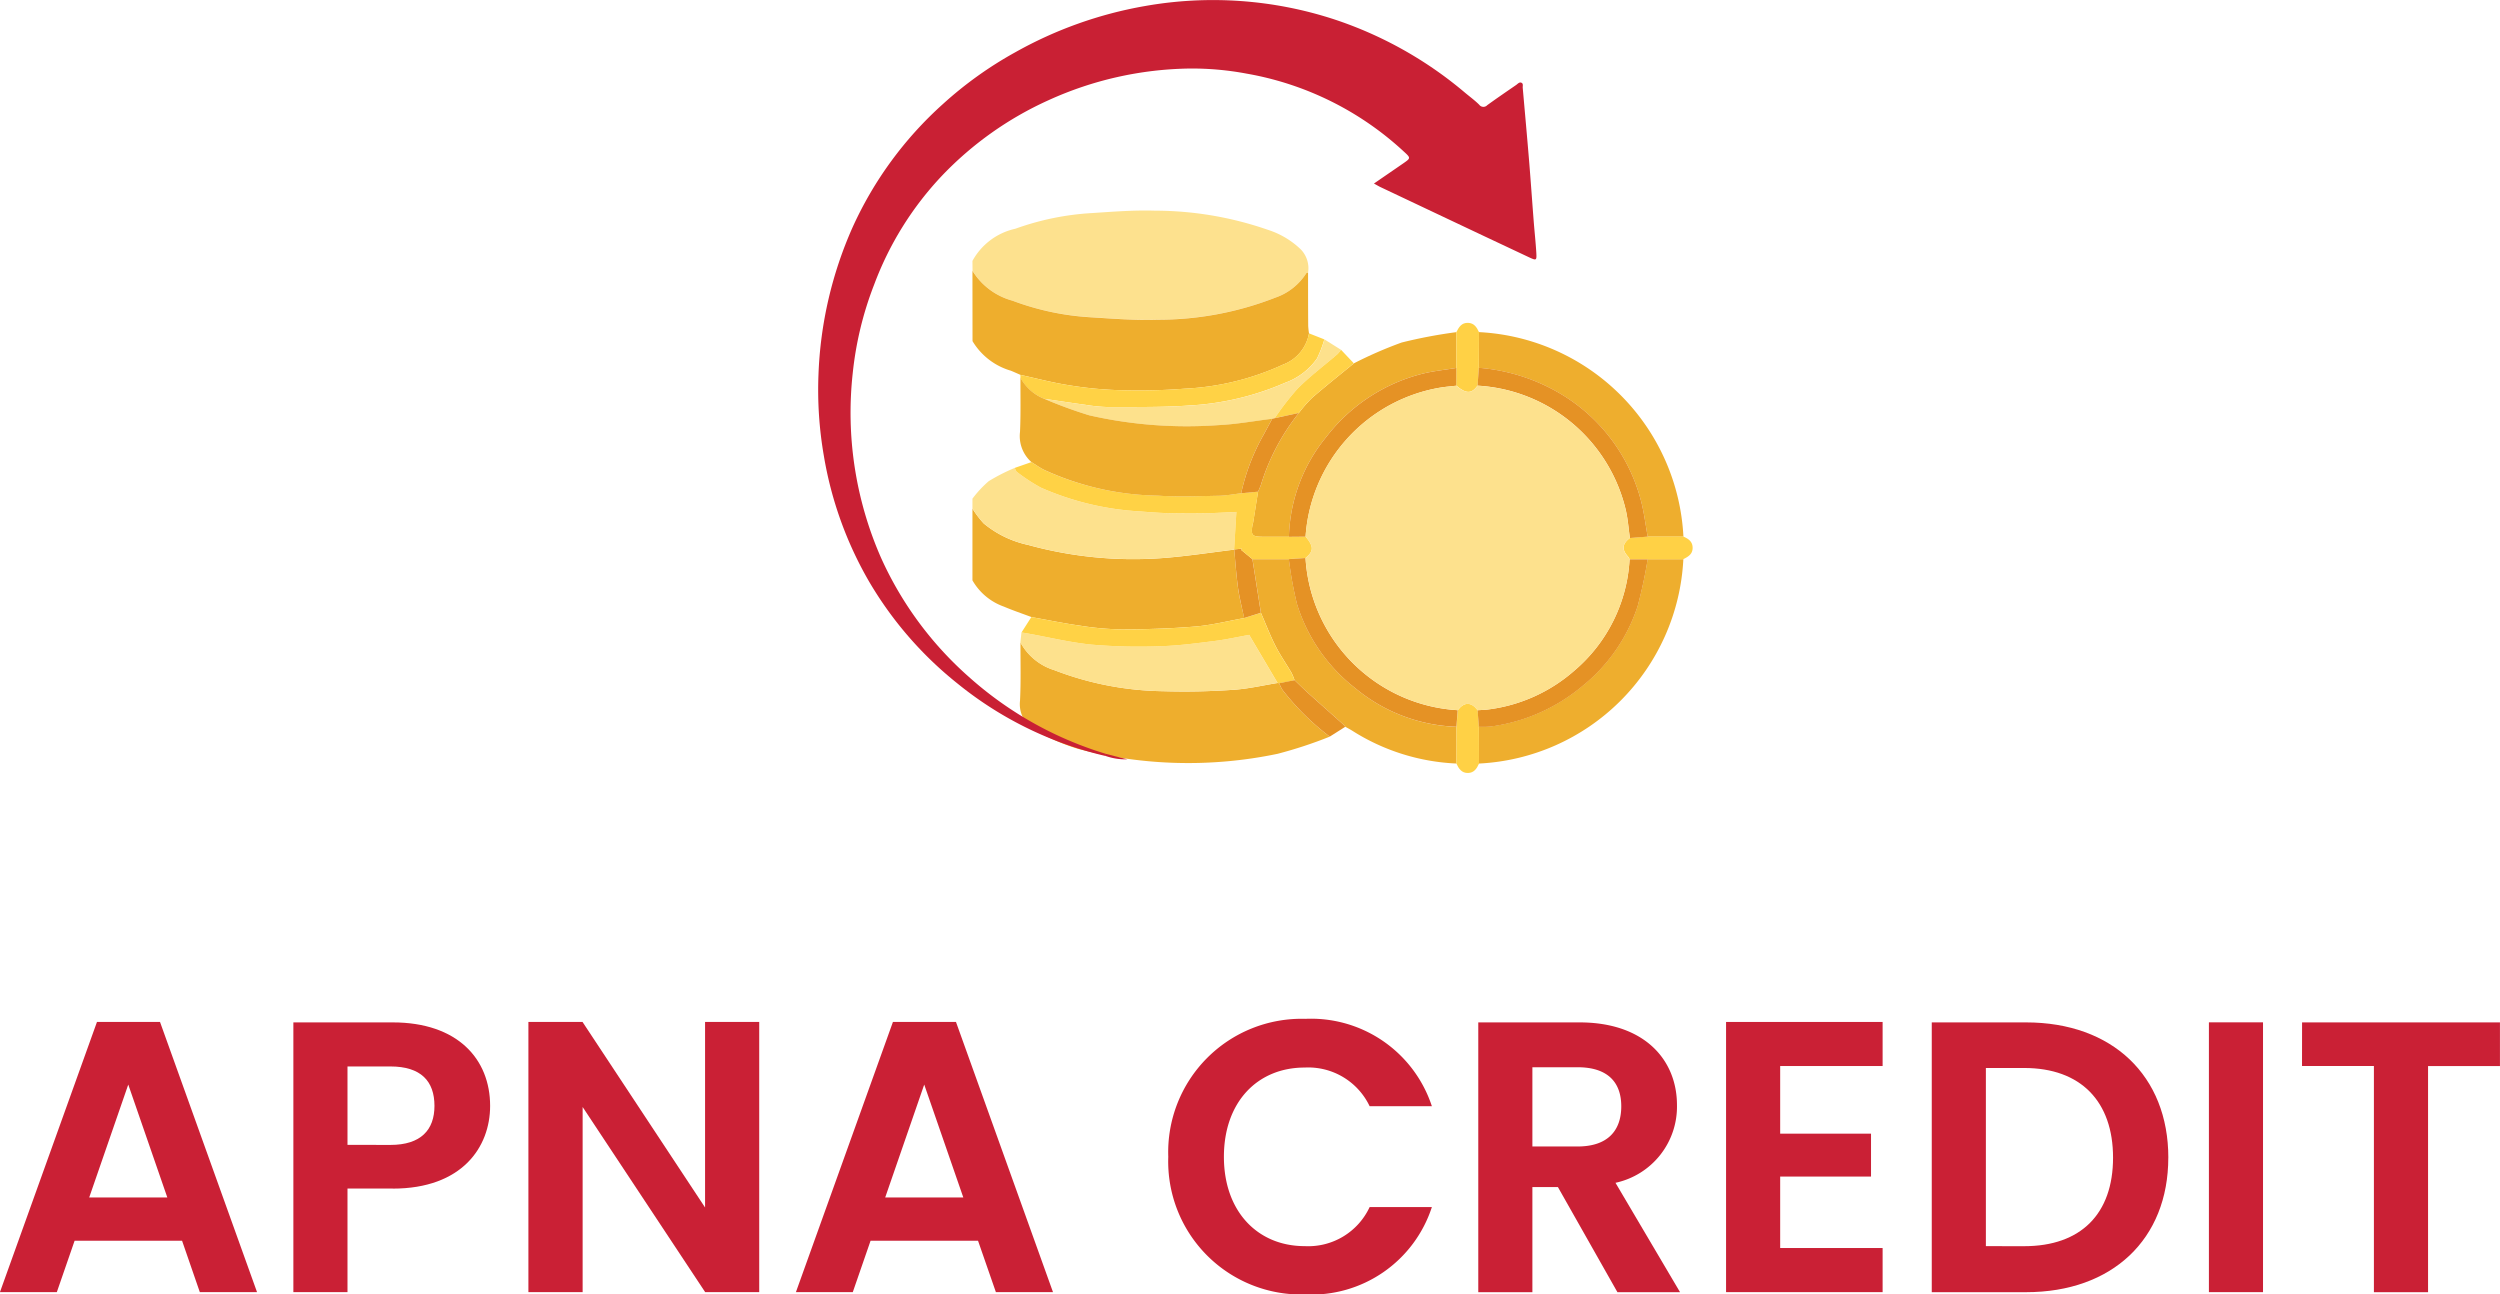 <svg xmlns="http://www.w3.org/2000/svg" width="162.637" height="84.211" viewBox="0 0 162.637 84.211">
  <g id="Group_3417" data-name="Group 3417" transform="translate(-905.03 -366.514)">
    <g id="Group_3415" data-name="Group 3415" transform="translate(-39.586 54.562)">
      <path id="Path_10716" data-name="Path 10716" d="M207,59.826h-6.99l-1.157,3.344h-3.7l6.312-17.578h4.1l6.312,17.578h-3.722Zm-3.5-10.159-2.54,7.343h5.08Z" transform="translate(749.46 332.841)" fill="#ca2035"/>
      <path id="Path_10717" data-name="Path 10717" d="M279.045,56.509H276.1v6.739h-3.521V45.7h6.463c4.225,0,6.337,2.389,6.337,5.432,0,2.666-1.811,5.381-6.337,5.381m-.151-2.842c1.987,0,2.867-.981,2.867-2.54,0-1.609-.88-2.565-2.867-2.565H276.1v5.1Z" transform="translate(691.122 332.764)" fill="#ca2035"/>
      <path id="Path_10718" data-name="Path 10718" d="M349.616,45.593V63.17H346.1l-7.972-12.045V63.17H334.6V45.593h3.521l7.972,12.07V45.593Z" transform="translate(644.391 332.842)" fill="#ca2035"/>
      <path id="Path_10719" data-name="Path 10719" d="M417.038,59.826h-6.99l-1.157,3.344h-3.7l6.312-17.578h4.1l6.312,17.578H418.2Zm-3.5-10.159L411,57.01h5.08Z" transform="translate(591.203 332.841)" fill="#ca2035"/>
      <path id="Path_10720" data-name="Path 10720" d="M512.332,44.777a8.271,8.271,0,0,1,8.248,5.683h-4.049a4.425,4.425,0,0,0-4.225-2.515c-3.068,0-5.255,2.238-5.255,5.809,0,3.546,2.188,5.809,5.255,5.809a4.406,4.406,0,0,0,4.225-2.54h4.049a8.241,8.241,0,0,1-8.248,5.683,8.654,8.654,0,0,1-8.9-8.952,8.675,8.675,0,0,1,8.9-8.978" transform="translate(517.186 333.456)" fill="#ca2035"/>
      <path id="Path_10721" data-name="Path 10721" d="M591.829,45.7c4.225,0,6.337,2.439,6.337,5.381a5.068,5.068,0,0,1-4,5.054l4.2,7.116h-4.074l-3.872-6.84h-1.66v6.84H585.24V45.7Zm-.126,2.917H588.76v5.155H591.7c1.962,0,2.842-1.031,2.842-2.615,0-1.559-.88-2.54-2.842-2.54" transform="translate(455.545 332.764)" fill="#ca2035"/>
      <path id="Path_10722" data-name="Path 10722" d="M660.813,48.46h-6.664v4.4h5.91v2.791h-5.91V60.3h6.664V63.17H650.629V45.593h10.184Z" transform="translate(406.276 332.842)" fill="#ca2035"/>
      <path id="Path_10723" data-name="Path 10723" d="M720.288,54.5c0,5.306-3.646,8.751-9.254,8.751H704.9V45.7h6.136c5.608,0,9.254,3.47,9.254,8.8m-9.379,5.759c3.7,0,5.783-2.112,5.783-5.759s-2.087-5.834-5.783-5.834h-2.49V60.256Z" transform="translate(365.386 332.764)" fill="#ca2035"/>
      <rect id="Rectangle_2670" data-name="Rectangle 2670" width="3.52" height="17.552" transform="translate(1088.316 378.46)" fill="#ca2035"/>
      <path id="Path_10724" data-name="Path 10724" d="M802.627,45.7H815.5v2.842h-4.677v14.71H807.3V48.538h-4.677Z" transform="translate(291.75 332.764)" fill="#ca2035"/>
    </g>
    <g id="Group_3416" data-name="Group 3416" transform="translate(74.107 2.155)">
      <path id="Path_10687" data-name="Path 10687" d="M32.393,47.483a4.211,4.211,0,0,1,2.794-2.095,17.608,17.608,0,0,1,4.986-1.019c1.365-.09,2.737-.2,4.1-.156a22.445,22.445,0,0,1,7.338,1.245,5.491,5.491,0,0,1,2.14,1.272,1.763,1.763,0,0,1,.477,1.505c-.041.016-.1.021-.12.051a3.865,3.865,0,0,1-2.007,1.58A20.938,20.938,0,0,1,44.439,51.3c-1.44.05-2.889-.068-4.33-.156A17.361,17.361,0,0,1,35,50.067a4.405,4.405,0,0,1-2.6-1.942Z" transform="translate(861.792 333.851)" fill="#fde18e"/>
      <path id="Path_10688" data-name="Path 10688" d="M32.393,56.854A4.405,4.405,0,0,0,35,58.8a17.361,17.361,0,0,0,5.111,1.081c1.442.089,2.89.206,4.33.156A20.938,20.938,0,0,0,52.1,58.6a3.865,3.865,0,0,0,2.007-1.58c.017-.03.079-.034.12-.051,0,1.155,0,2.31.009,3.465a4.818,4.818,0,0,0,.052.492A2.661,2.661,0,0,1,52.6,62.957a17.2,17.2,0,0,1-6.4,1.567,38.788,38.788,0,0,1-4.374.093,24.82,24.82,0,0,1-3.247-.333c-1.029-.164-2.04-.434-3.059-.658-.207-.09-.413-.184-.622-.27a4.314,4.314,0,0,1-2.5-1.926Z" transform="translate(861.792 325.121)" fill="#eeae2d"/>
      <path id="Path_10689" data-name="Path 10689" d="M36.224,113.835c-.6-.224-1.2-.428-1.785-.676a3.831,3.831,0,0,1-2.046-1.708v-4.668a6.525,6.525,0,0,0,.73.964,6.738,6.738,0,0,0,2.892,1.4,25.737,25.737,0,0,0,8.892.844c1.51-.122,3.011-.354,4.516-.537.08.837.134,1.677.25,2.509.091.653.26,1.3.4,1.942-1.058.189-2.11.46-3.176.549-1.6.134-3.218.182-4.827.187a18.946,18.946,0,0,1-2.713-.249c-1.048-.149-2.086-.366-3.129-.553" transform="translate(861.792 290.663)" fill="#eeae2d"/>
      <path id="Path_10690" data-name="Path 10690" d="M49.423,103.551c-1.5.182-3.006.415-4.516.537a25.738,25.738,0,0,1-8.892-.844,6.731,6.731,0,0,1-2.892-1.4,6.524,6.524,0,0,1-.73-.964v-.641A7.162,7.162,0,0,1,33.451,99.1a12.32,12.32,0,0,1,1.692-.862c.049.09.075.213.151.266a11.561,11.561,0,0,0,1.558,1.02,18.55,18.55,0,0,0,6.466,1.545c.6.05,1.211.1,1.817.111.8.02,1.605.022,2.408.008.675-.011,1.348-.056,2.022-.086-.05.84-.1,1.64-.147,2.439Z" transform="translate(861.792 296.562)" fill="#fde18d"/>
      <path id="Path_10691" data-name="Path 10691" d="M62.52,141.013a28.21,28.21,0,0,1-3.4,1.119,28.331,28.331,0,0,1-12.983-.322,13.308,13.308,0,0,1-2.708-1.166,1.943,1.943,0,0,1-1.064-1.964c.063-1.262.025-2.528.031-3.793a3.773,3.773,0,0,0,2.2,1.8A20.421,20.421,0,0,0,51.7,138.06a45.532,45.532,0,0,0,4.556-.093c.961-.061,1.911-.289,2.866-.442l.1.012a2.634,2.634,0,0,0,.217.436,16.333,16.333,0,0,0,3.075,3.04" transform="translate(854.915 271.266)" fill="#eeae2d"/>
      <path id="Path_10692" data-name="Path 10692" d="M138.725,69.731a14.035,14.035,0,0,1,13.3,13.305H149.7c-.148-.8-.24-1.619-.455-2.4a11.473,11.473,0,0,0-5.8-7.216,12.277,12.277,0,0,0-4.731-1.365l.009-2.322" transform="translate(788.413 316.234)" fill="#eeae2e"/>
      <path id="Path_10693" data-name="Path 10693" d="M152.021,117.425a14.012,14.012,0,0,1-13.3,13.289q0-1.2-.007-2.4a5.926,5.926,0,0,0,.776-.016,11.71,11.71,0,0,0,5.985-2.651,11.1,11.1,0,0,0,3.569-5.175,31.034,31.034,0,0,0,.654-3.053h2.32" transform="translate(788.412 283.318)" fill="#eeae2e"/>
      <path id="Path_10694" data-name="Path 10694" d="M97.688,71.769a26.817,26.817,0,0,1,3.111-1.356,32.03,32.03,0,0,1,3.556-.674q0,1.163,0,2.327c-.789.135-1.595.207-2.362.418a11.428,11.428,0,0,0-6.105,4.078,10.691,10.691,0,0,0-2.424,6.489l-1.681,0c-.74,0-.817-.1-.675-.842.006-.029.023-.057.028-.086q.159-1,.317-2a4.679,4.679,0,0,0,.191-.452A14.139,14.139,0,0,1,94.108,75a8.982,8.982,0,0,1,.862-.986c.888-.767,1.809-1.5,2.717-2.241" transform="translate(821.31 316.228)" fill="#eeae2d"/>
      <path id="Path_10695" data-name="Path 10695" d="M104.445,130.693a13.746,13.746,0,0,1-6.792-2.147c-.141-.087-.289-.163-.433-.244a1.9,1.9,0,0,0-.147-.167c-.761-.681-1.526-1.357-2.285-2.041-.3-.267-.579-.548-.868-.823a3.777,3.777,0,0,0-.2-.487c-.344-.586-.737-1.146-1.043-1.751-.354-.7-.635-1.433-.947-2.152q-.021-.134-.042-.268l-.506-3.212,2.372,0a23.879,23.879,0,0,0,.533,2.934,11.071,11.071,0,0,0,3.781,5.454,10.9,10.9,0,0,0,6.588,2.516q0,1.2-.007,2.393" transform="translate(821.221 283.337)" fill="#eead2d"/>
      <path id="Path_10696" data-name="Path 10696" d="M59.2,136.067c-.955.153-1.906.381-2.866.442a45.441,45.441,0,0,1-4.556.093,20.421,20.421,0,0,1-7.111-1.369,3.773,3.773,0,0,1-2.2-1.8l.069-.654c.148.025.3.049.445.075,1.385.248,2.761.586,4.156.721a36.072,36.072,0,0,0,4.42.1c1.177-.031,2.353-.191,3.524-.338.789-.1,1.57-.274,2.268-.4l1.848,3.13" transform="translate(854.837 272.723)" fill="#fde18d"/>
      <path id="Path_10697" data-name="Path 10697" d="M42.462,72.878c0-.063,0-.125-.006-.188,1.019.223,2.031.494,3.059.657a24.713,24.713,0,0,0,3.247.333,38.718,38.718,0,0,0,4.374-.093,17.206,17.206,0,0,0,6.4-1.567,2.661,2.661,0,0,0,1.693-2.034l1,.394a7.527,7.527,0,0,1-.481,1.248,4.317,4.317,0,0,1-2.075,1.576,18.065,18.065,0,0,1-6.25,1.478c-1.756.127-3.524.092-5.287.1a10.343,10.343,0,0,1-1.444-.145c-.9-.122-1.8-.261-2.693-.392a3.049,3.049,0,0,1-1.546-1.37" transform="translate(854.847 316.057)" fill="#ffd245"/>
      <path id="Path_10698" data-name="Path 10698" d="M59.355,133.217l-1.849-3.13c-.7.125-1.479.3-2.268.4-1.171.147-2.347.306-3.524.338a36.072,36.072,0,0,1-4.42-.1c-1.4-.135-2.772-.473-4.156-.721-.148-.027-.3-.05-.445-.075l.639-1c1.042.187,2.081.4,3.128.553a18.945,18.945,0,0,0,2.713.249c1.61,0,3.224-.052,4.827-.187,1.067-.089,2.118-.36,3.176-.549l1.087-.345c.312.719.593,1.453.947,2.152.306.6.7,1.165,1.043,1.751a3.779,3.779,0,0,1,.2.487l-1,.195-.1-.012" transform="translate(854.684 275.574)" fill="#ffd245"/>
      <path id="Path_10699" data-name="Path 10699" d="M47.465,75.126c.9.132,1.794.27,2.693.392a10.337,10.337,0,0,0,1.444.145c1.763-.01,3.531.025,5.287-.1a18.072,18.072,0,0,0,6.25-1.479,4.316,4.316,0,0,0,2.075-1.576,7.534,7.534,0,0,0,.481-1.248l1.077.676a2.22,2.22,0,0,1-.243.294c-.861.74-1.773,1.429-2.576,2.227a17.715,17.715,0,0,0-1.493,1.929l-.165.042c-1.172.143-2.342.359-3.519.413A28.608,28.608,0,0,1,50.4,76.2a28.918,28.918,0,0,1-2.934-1.075" transform="translate(851.39 315.179)" fill="#fde18c"/>
      <path id="Path_10700" data-name="Path 10700" d="M95.862,77.89a17.746,17.746,0,0,1,1.493-1.929c.8-.8,1.715-1.487,2.576-2.227a2.174,2.174,0,0,0,.243-.293l.834.882c-.908.745-1.829,1.474-2.717,2.241a8.983,8.983,0,0,0-.862.986l-1.567.34" transform="translate(817.989 313.673)" fill="#ffd246"/>
      <path id="Path_10701" data-name="Path 10701" d="M134,151.662q0-1.2.007-2.394l.081-1.077c.417-.55.877-.551,1.293,0l.082,1.077q0,1.2.007,2.4c-.14.317-.323.6-.712.608-.414.012-.605-.281-.758-.609" transform="translate(791.669 262.369)" fill="#ffd145"/>
      <path id="Path_10702" data-name="Path 10702" d="M133.978,70.717q0-1.163,0-2.327c.162-.316.333-.618.76-.605.4.012.568.293.713.6q0,1.161-.009,2.322-.04.58-.081,1.161c-.4.541-.741.542-1.389,0q0-.578.006-1.157" transform="translate(791.687 317.577)" fill="#ffd145"/>
      <path id="Path_10703" data-name="Path 10703" d="M173,114.146h-2.32l-1.177,0a1.016,1.016,0,0,0-.111-.188c-.411-.442-.37-.828.133-1.2l1.154-.09H173c.315.141.591.314.6.713.014.427-.292.6-.609.76" transform="translate(767.436 286.597)" fill="#ffd145"/>
      <path id="Path_10704" data-name="Path 10704" d="M96.8,143.007l1-.195c.289.275.572.556.868.824.759.684,1.524,1.36,2.285,2.041a1.858,1.858,0,0,1,.147.167l-1.008.639a16.333,16.333,0,0,1-3.075-3.04,2.683,2.683,0,0,1-.217-.436" transform="translate(817.339 265.796)" fill="#e59225"/>
      <path id="Path_10705" data-name="Path 10705" d="M89.076,119.358l-1.087.345c-.134-.647-.3-1.289-.395-1.942-.117-.832-.17-1.672-.25-2.509l-.006-.011.516-.052-.056.088.729.6.506,3.213.042.268" transform="translate(823.872 284.861)" fill="#e59225"/>
      <path id="Path_10706" data-name="Path 10706" d="M56.731,103.337l-.729-.6.055-.088-.516.052.147-2.439c-.674.03-1.347.074-2.022.086q-1.2.02-2.408-.008c-.606-.015-1.212-.061-1.817-.111a18.547,18.547,0,0,1-6.466-1.545,11.54,11.54,0,0,1-1.558-1.02c-.076-.052-.1-.175-.151-.266l1.084-.377c.271.166.534.349.815.5A18.389,18.389,0,0,0,50.6,99.2c1.3.091,2.618.031,3.927.008.493-.009.983-.106,1.475-.162l1.1-.1q-.158,1-.317,2c0,.029-.022.057-.028.086-.143.746-.065.842.675.842l1.68,0,1.083-.009c.534.654.533.939,0,1.391l-1.081.072-2.372,0" transform="translate(855.668 297.401)" fill="#ffd245"/>
      <path id="Path_10707" data-name="Path 10707" d="M56.758,86.834c-.492.057-.983.154-1.475.162-1.309.023-2.624.082-3.927-.008A18.388,18.388,0,0,1,43.925,85.3c-.281-.147-.544-.33-.815-.5a2.261,2.261,0,0,1-.739-1.963c.052-1.172.023-2.347.029-3.521a3.048,3.048,0,0,0,1.546,1.37,28.886,28.886,0,0,0,2.933,1.075,28.607,28.607,0,0,0,8.378.639c1.177-.054,2.346-.271,3.519-.414l-.559,1.038a13.617,13.617,0,0,0-1.46,3.807" transform="translate(854.909 309.617)" fill="#eeae2d"/>
      <path id="Path_10708" data-name="Path 10708" d="M149.518,88.208l-1.154.09c-.089-.616-.131-1.242-.273-1.845a10.529,10.529,0,0,0-9.637-8.068q.04-.58.081-1.161a12.285,12.285,0,0,1,4.732,1.365,11.472,11.472,0,0,1,5.8,7.217c.215.783.306,1.6.455,2.4" transform="translate(788.593 311.062)" fill="#e59225"/>
      <path id="Path_10709" data-name="Path 10709" d="M148.342,117.429l1.178,0a31.212,31.212,0,0,1-.654,3.053,11.1,11.1,0,0,1-3.57,5.175,11.712,11.712,0,0,1-5.985,2.651,6.033,6.033,0,0,1-.775.016l-.082-1.077c.257-.02.517-.024.772-.063a10.468,10.468,0,0,0,5.524-2.515,10.223,10.223,0,0,0,3.592-7.235" transform="translate(788.594 283.318)" fill="#e59225"/>
      <path id="Path_10710" data-name="Path 10710" d="M99.924,88.225l-1.083.01a10.689,10.689,0,0,1,2.424-6.489,11.426,11.426,0,0,1,6.105-4.078c.767-.212,1.574-.283,2.362-.418q0,.578-.006,1.157c-.332.038-.665.066-.994.117a10.548,10.548,0,0,0-8.808,9.7" transform="translate(815.933 311.045)" fill="#e59225"/>
      <path id="Path_10711" data-name="Path 10711" d="M88.814,91.93a13.617,13.617,0,0,1,1.46-3.807l.559-1.038L91,87.043l1.567-.34A14.141,14.141,0,0,0,90.1,91.375a4.71,4.71,0,0,1-.191.452l-1.1.1" transform="translate(822.853 304.52)" fill="#e59125"/>
      <path id="Path_10712" data-name="Path 10712" d="M98.832,117.234l1.081-.072a10.551,10.551,0,0,0,9.9,9.9l-.081,1.077a10.9,10.9,0,0,1-6.588-2.516,11.069,11.069,0,0,1-3.781-5.454,23.889,23.889,0,0,1-.533-2.934" transform="translate(815.939 283.499)" fill="#e59225"/>
      <path id="Path_10713" data-name="Path 10713" d="M112.225,102.083a10.55,10.55,0,0,1-9.9-9.9c.537-.452.538-.737,0-1.391a10.548,10.548,0,0,1,8.807-9.7c.33-.05.663-.078.995-.117.648.539.989.538,1.389,0a10.529,10.529,0,0,1,9.636,8.068c.141.6.184,1.23.273,1.845-.5.371-.543.756-.132,1.2a1.008,1.008,0,0,1,.111.188,10.223,10.223,0,0,1-3.592,7.235,10.469,10.469,0,0,1-5.524,2.515c-.255.038-.515.042-.773.063-.415-.55-.876-.549-1.293,0" transform="translate(813.53 308.476)" fill="#fde18d"/>
      <path id="Path_10714" data-name="Path 10714" d="M18.717,49.185a23.842,23.842,0,0,1-9.656-4.721A24.04,24.04,0,0,1,3.3,37.811,24.261,24.261,0,0,1,.37,29.654a25.073,25.073,0,0,1-.35-5.284A25.874,25.874,0,0,1,2.24,14.784,24.175,24.175,0,0,1,8.111,6.772a24.917,24.917,0,0,1,4.7-3.366A26.526,26.526,0,0,1,21.276.389a25.388,25.388,0,0,1,12.3.871,25.592,25.592,0,0,1,8.482,4.751c.316.266.652.51.945.8a.339.339,0,0,0,.525.028c.622-.449,1.255-.882,1.887-1.317.1-.072.207-.208.347-.135.121.063.063.213.073.326.145,1.642.294,3.283.429,4.925.1,1.247.187,2.5.284,3.743.053.689.13,1.377.171,2.068.029.5,0,.509-.475.287q-1.462-.689-2.924-1.377-3.363-1.589-6.724-3.181c-.13-.061-.253-.136-.44-.239.668-.46,1.284-.882,1.9-1.307.493-.341.5-.354.073-.747a20.15,20.15,0,0,0-10.277-5.1,19.175,19.175,0,0,0-3.69-.328,22.873,22.873,0,0,0-9.2,2.072,22.164,22.164,0,0,0-6.89,4.882,20.986,20.986,0,0,0-4.439,7.126,22.125,22.125,0,0,0-1.385,5.742A23.453,23.453,0,0,0,4.089,36.285,22.839,22.839,0,0,0,9.8,44.031a23.594,23.594,0,0,0,8.919,5.01v.143" transform="translate(884.149 364.36)" fill="#c92034"/>
      <path id="Path_10715" data-name="Path 10715" d="M60.411,158.426v-.143l1.394.355a3.9,3.9,0,0,1-1.394-.212" transform="translate(842.456 255.119)" fill="#c92034"/>
    </g>
  </g>
</svg>
